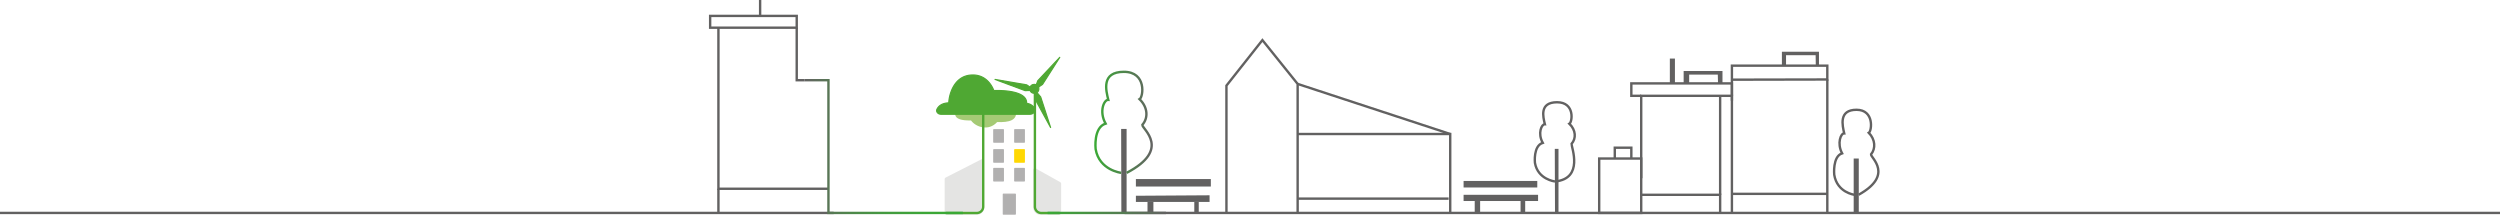 <svg id="Calque_1" data-name="Calque 1" xmlns="http://www.w3.org/2000/svg" xmlns:xlink="http://www.w3.org/1999/xlink" viewBox="0 0 2083.65 179.02"><defs><style>.cls-1,.cls-12,.cls-13,.cls-3,.cls-4,.cls-7,.cls-8{fill:none;stroke-width:2px;}.cls-1{stroke:#626161;}.cls-1,.cls-12,.cls-13,.cls-3,.cls-4,.cls-8{stroke-miterlimit:10;}.cls-2{fill:#626161;}.cls-3{stroke:url(#Dégradé_sans_nom_5);}.cls-4{stroke:#010101;}.cls-5{fill:#e4e4e3;stroke:#e4e4e3;stroke-width:3px;}.cls-10,.cls-11,.cls-5,.cls-7,.cls-9{stroke-linejoin:round;}.cls-6{fill:#a5ca75;}.cls-7,.cls-8,.cls-9{stroke:#4fa833;}.cls-7,.cls-8{stroke-linecap:round;}.cls-9{fill:#4fa833;}.cls-10{fill:#b1b0b0;stroke:#b1b0b0;}.cls-11{fill:#ffd803;stroke:#ffd803;}.cls-12{stroke:url(#Dégradé_sans_nom_5-2);}.cls-13{stroke:url(#Dégradé_sans_nom_82);}</style><linearGradient id="Dégradé_sans_nom_5" x1="822.18" y1="265.64" x2="871.04" y2="265.64" gradientUnits="userSpaceOnUse"><stop offset="0" stop-color="#3aaa35"/><stop offset="1" stop-color="#636262"/></linearGradient><linearGradient id="Dégradé_sans_nom_5-2" x1="873.09" y1="177.48" x2="971.79" y2="177.48" xlink:href="#Dégradé_sans_nom_5"/><linearGradient id="Dégradé_sans_nom_82" x1="670.32" y1="122.17" x2="802.53" y2="122.17" gradientUnits="userSpaceOnUse"><stop offset="0" stop-color="#636262"/><stop offset="0.08" stop-color="#5d6d5b"/><stop offset="0.3" stop-color="#4e884a"/><stop offset="0.52" stop-color="#439b3f"/><stop offset="0.76" stop-color="#3ca637"/><stop offset="1" stop-color="#3aaa35"/></linearGradient></defs><rect class="cls-1" x="591.88" y="13.26" width="72.16" height="9.82"/><line class="cls-1" x1="633.53" x2="633.53" y2="13.26"/><polyline class="cls-1" points="694.82 177.48 573.44 177.48 0 177.48"/><path class="cls-1" d="M580.49,230.53" transform="translate(89.83 -163.68)"/><polyline class="cls-1" points="664.04 23.08 664.04 66.86 670.32 66.86"/><polyline class="cls-1" points="598.78 23.08 598.78 157.32 690.48 157.32"/><line class="cls-1" x1="598.78" y1="157.32" x2="598.78" y2="177.48"/><polyline class="cls-1" points="937.3 177.48 1562.07 177.48 2083.65 177.48"/><polyline class="cls-2" points="934.61 177.48 934.43 107.45 938.98 107.45 938.98 177.48"/><path class="cls-3" d="M844.6,307.73s-18.27-2.12-21.27-19.8c0,0-2-18,8.31-21.23-5.66-10.08-1.33-20,2.25-19.81-1.9-7.78-6.09-23.34,13-23.34s16.25,21,13.07,22.81c6.89,6.72,7.42,15.57,2.29,21.4-.24,3.36,24.59,20.34-13.08,40" transform="translate(89.83 -163.68)"/><polyline class="cls-2" points="1296.03 177.55 1295.85 124.09 1298.94 124.09 1298.94 177.55"/><path class="cls-1" d="M1206.16,314.94s-14.33-1.66-16.69-15.54c0,0-1.52-14.15,6.52-16.65-4.44-7.9-1-15.67,1.77-15.53-1.49-6.11-4.78-18.32,10.19-18.32s12.74,16.51,10.24,17.9c5.41,5.27,5.82,12.21,1.8,16.79-.19,2.63,10.56,29.05-13.83,31.35" transform="translate(89.83 -163.68)"/><path class="cls-1" d="M1455.69,326s-14.39-1.79-16.76-16.67c0,0-1.53-15.17,6.55-17.85-4.46-8.48-1-16.81,1.77-16.66-1.49-6.55-4.79-19.64,10.23-19.64s12.79,17.7,10.28,19.19c5.44,5.65,5.85,13.09,1.81,18-.19,2.83,19.36,17.11-10.3,33.63" transform="translate(89.83 -163.68)"/><polygon class="cls-2" points="946.72 163.16 946.72 168.33 961.31 168.33 1008.13 168.33 1008.13 162.76 946.72 163.16"/><polygon class="cls-2" points="946.72 150.69 946.72 155.46 1009.19 155.46 1009.19 149.23 946.72 149.23 946.72 150.69"/><rect class="cls-2" x="956.4" y="168.33" width="4.91" height="8.49"/><rect class="cls-2" x="995.4" y="168.33" width="3.71" height="8.49"/><polyline class="cls-1" points="1022.19 177.48 1022.19 71.36 1052.17 33.43 1081.53 69.95 1081.53 177.48"/><polyline class="cls-1" points="1081.42 111.69 1208.7 111.69 1208.7 176.82"/><line class="cls-1" x1="1081.42" y1="165.55" x2="1207.37" y2="165.55"/><line class="cls-1" x1="1081.53" y1="69.95" x2="1208.7" y2="111.69"/><rect class="cls-2" x="1219.84" y="150.82" width="61.42" height="5.44"/><polygon class="cls-2" points="1219.84 163.56 1219.84 167.54 1281.92 167.54 1281.92 162.36 1219.84 162.36 1219.84 163.56"/><rect class="cls-2" x="1229.12" y="167.54" width="4.51" height="9.95"/><rect class="cls-2" x="1267.33" y="167.54" width="3.85" height="9.29"/><rect class="cls-2" x="1544.97" y="132.12" width="4.24" height="45.37"/><rect class="cls-1" x="1332.86" y="132.12" width="35.02" height="45.37"/><polyline class="cls-1" points="1345.86 132.12 1345.86 123.1 1359.65 123.1 1359.65 132.12"/><polyline class="cls-1" points="1367.88 162.36 1433.67 162.35 1433.67 176.82"/><polyline class="cls-1" points="1367.88 148.57 1367.88 79.86 1443.48 79.86 1443.48 177.48"/><line class="cls-1" x1="1433.67" y1="79.85" x2="1433.67" y2="162.35"/><polyline class="cls-1" points="1367.88 79.86 1359.65 79.86 1359.65 69.51 1443.48 69.51 1443.48 79.86"/><path class="cls-4" d="M1303.51,212.49" transform="translate(89.83 -163.68)"/><rect class="cls-2" x="1391.75" y="48.81" width="4.24" height="20.69"/><polygon class="cls-2" points="1403.25 69.51 1403.25 59.16 1435.62 59.16 1435.62 69.51 1431.9 69.51 1431.72 62.17 1407.85 62.17 1407.85 69.51 1403.25 69.51"/><polyline class="cls-1" points="1443.48 83.92 1443.48 54.74 1522.99 54.74 1522.99 66.24 1443.48 66.41"/><line class="cls-1" x1="1522.99" y1="66.24" x2="1522.99" y2="177.48"/><line class="cls-1" x1="1443.49" y1="161.57" x2="1522.99" y2="161.57"/><polygon class="cls-2" points="1485.14 54.74 1485.14 43.11 1516.04 43.11 1516.04 54.74 1513.39 54.74 1513.26 46.03 1488.59 46.03 1488.59 54.74 1485.14 54.74"/><path class="cls-1" d="M668.21,341.16" transform="translate(89.83 -163.68)"/><path class="cls-1" d="M605,341.16" transform="translate(89.83 -163.68)"/><path class="cls-5" d="M793.07,341.2H777.42a4.68,4.68,0,0,1-4.67-4.68V316.81l0-11.38,20.35,11.38Z" transform="translate(89.83 -163.68)"/><path class="cls-5" d="M724.48,341.2H699V313l29.87-15.24v39.14A4.35,4.35,0,0,1,724.48,341.2Z" transform="translate(89.83 -163.68)"/><path class="cls-6" d="M706.78,257.07s-4.17,7.41,12.7,7c3.91,5.48,14.58,9.29,21.74,1.37,10.06.3,17.07-1.37,15.7-9.6C732.23,247.26,706.78,257.07,706.78,257.07Z" transform="translate(89.83 -163.68)"/><path class="cls-7" d="M729.64,257.07v78.84a5.29,5.29,0,0,1-5.28,5.29H699" transform="translate(89.83 -163.68)"/><path class="cls-8" d="M772.72,236.75v99.16A5.29,5.29,0,0,0,778,341.2h15" transform="translate(89.83 -163.68)"/><path class="cls-9" d="M768.46,258.9H694.52c-2.64,0-4.41-2.2-3.41-4.21,1.2-2.43,3.88-5.05,9.84-5.29,0-4.27,3.09-23.22,20.08-23.22,13.28,0,17.44,13,17.44,13s27.95-1.48,27.35,10.64a9.16,9.16,0,0,1,6.43,3.67C773.91,255.91,771.81,258.9,768.46,258.9Z" transform="translate(89.83 -163.68)"/><circle class="cls-9" cx="862.09" cy="74.05" r="3.74"/><polygon class="cls-9" points="855.69 70.72 842.52 68.47 829.35 66.21 841.87 70.87 854.39 75.53 862.57 75.26 855.69 70.72"/><polygon class="cls-9" points="862.8 82.8 869.21 94.52 875.62 106.24 871.5 93.54 867.37 80.83 862.08 74.58 862.8 82.8"/><polygon class="cls-9" points="868.89 70.34 876.07 59.08 883.25 47.81 874.1 57.55 864.96 67.29 862.04 74.94 868.89 70.34"/><rect class="cls-10" x="828.3" y="108.12" width="7.94" height="10.36"/><rect class="cls-10" x="845.78" y="108.12" width="7.94" height="10.36"/><rect class="cls-10" x="828.3" y="124.79" width="7.94" height="10.36"/><rect class="cls-11" x="845.78" y="124.79" width="7.94" height="10.36"/><rect class="cls-10" x="828.3" y="140.43" width="7.94" height="10.36"/><rect class="cls-10" x="836.24" y="161.87" width="9.96" height="16.56"/><rect class="cls-10" x="845.78" y="140.43" width="7.94" height="10.36"/><line class="cls-12" x1="873.09" y1="177.48" x2="971.79" y2="177.48"/><polyline class="cls-13" points="802.53 177.48 690.48 177.48 690.48 177.48 690.48 66.86 670.32 66.86"/></svg>